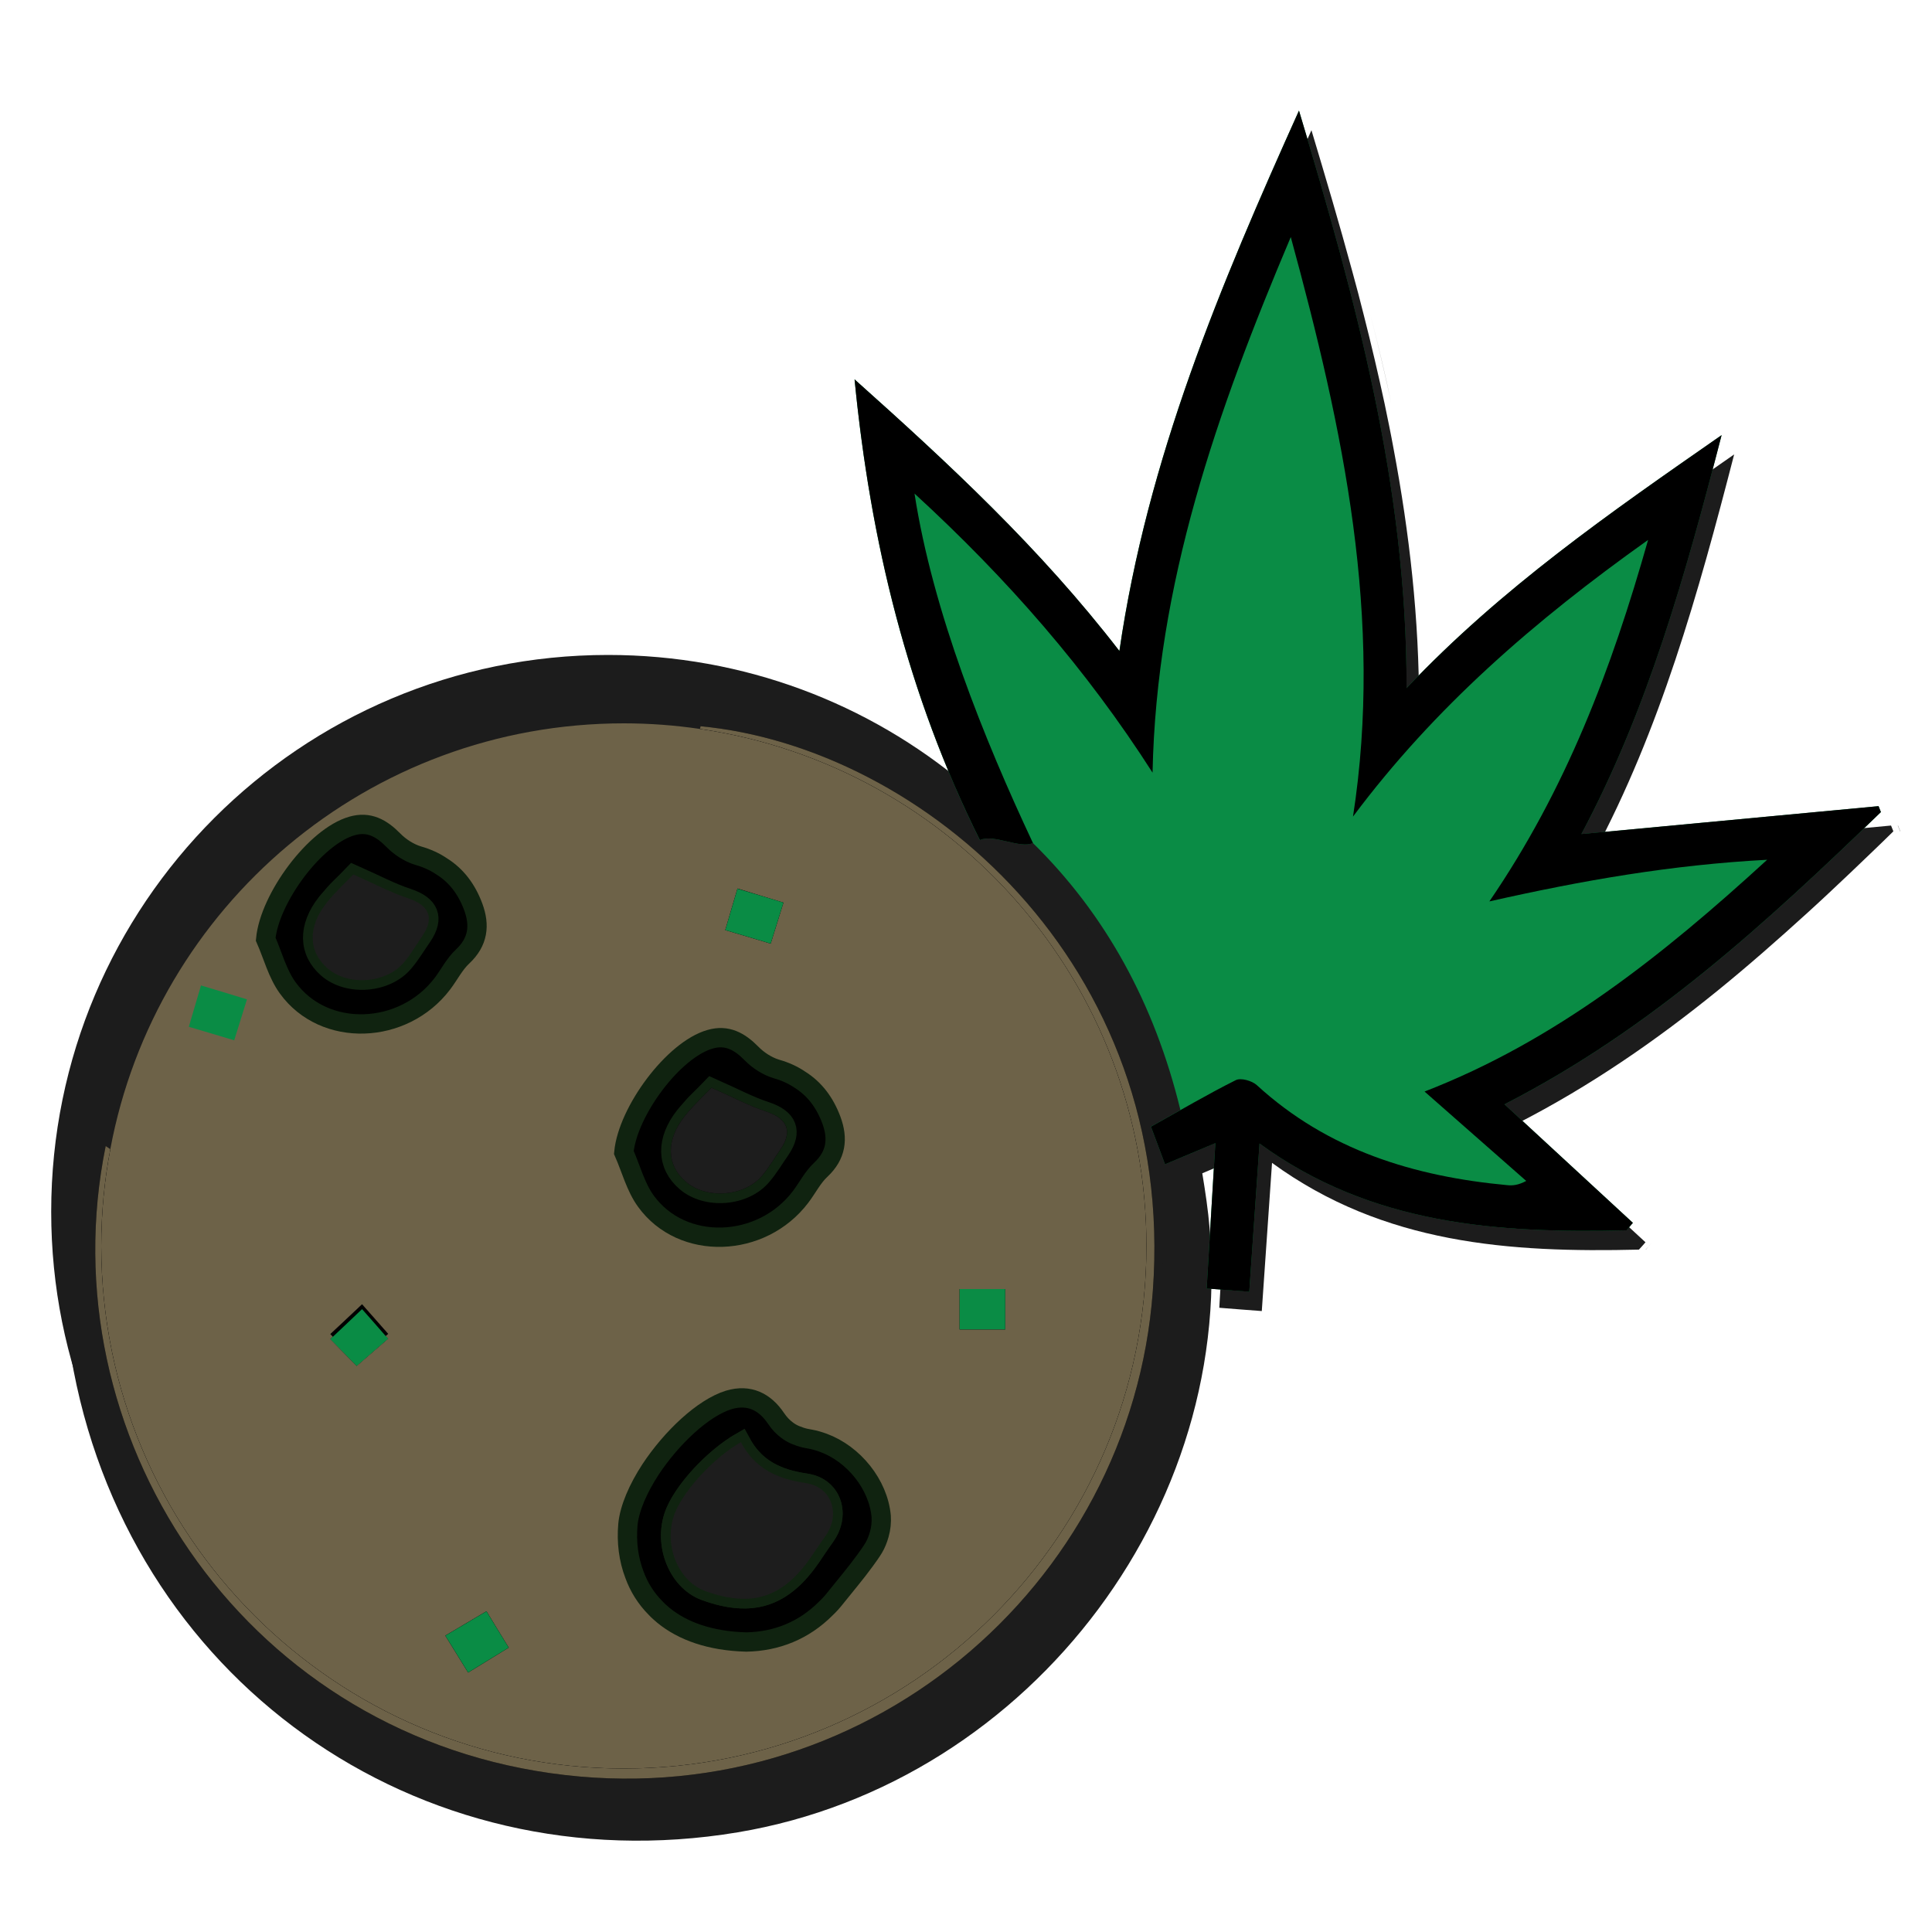 <?xml version="1.0" encoding="utf-8"?>
<!-- Generator: Adobe Illustrator 17.0.0, SVG Export Plug-In . SVG Version: 6.00 Build 0)  -->
<!DOCTYPE svg PUBLIC "-//W3C//DTD SVG 1.1//EN" "http://www.w3.org/Graphics/SVG/1.1/DTD/svg11.dtd">
<svg version="1.1" id="Layer_1" xmlns="http://www.w3.org/2000/svg" xmlns:xlink="http://www.w3.org/1999/xlink" x="0px" y="0px"
	 width="100px" height="100px" viewBox="0 0 100 100" enable-background="new 0 0 100 100" xml:space="preserve">
<g id="Layer_1_3_">
	<g>
		<path fill="#1C1C1C" d="M49.87,41.21c-0.01,0-0.01,0-0.01,0c0.05,0.13,0.11,0.25,0.17,0.38C49.97,41.46,49.92,41.34,49.87,41.21z"
			/>
		<path fill="#1C1C1C" d="M97.88,42.73c-5.11,0.48-10.21,0.96-15.38,1.44c3.43-6.42,5.39-13.4,7.26-20.65
			c-5.79,4.03-11.38,7.9-16.31,13.1c0.01-4.6-0.5-9.04-1.32-13.4c-0.14-0.77-0.3-1.54-0.46-2.31c-0.33-1.54-0.69-3.07-1.08-4.6
			c-0.19-0.76-0.39-1.52-0.6-2.28c-0.66-2.43-1.38-4.86-2.11-7.29c-0.76,1.69-1.51,3.38-2.24,5.07c-0.73,1.7-1.43,3.39-2.1,5.11
			c-1.11,2.85-2.12,5.74-2.97,8.68c-0.17,0.59-0.33,1.19-0.49,1.78c-0.31,1.2-0.59,2.4-0.84,3.62s-0.47,2.45-0.65,3.7
			c-4.1-5.32-8.82-9.7-13.71-14.06c0.14,1.43,0.31,2.85,0.52,4.26c0.05,0.36,0.11,0.71,0.17,1.06c0.06,0.42,0.14,0.83,0.21,1.25
			c0.24,1.33,0.51,2.65,0.82,3.96c0.1,0.43,0.21,0.86,0.32,1.28c0.08,0.35,0.18,0.7,0.28,1.04c0.09,0.35,0.19,0.7,0.29,1.04
			c0.11,0.37,0.22,0.73,0.33,1.1c0.59,1.88,1.27,3.74,2.04,5.57c-2.17-1.42-4.59-2.63-7.28-3.62c-3.45-1.26-7.06-2.48-10.77-0.56
			c-0.56,0.29-0.91,0.55-1.05,1.21c-1.15,5.31-5.37,8.93-10.79,9.27c-1.19,0.07-2.39,0.01-3.58,0.01c0.02,2.83,0.74,5.87-2.4,7.44
			c-2.2,1.1-4.3,0.5-5.96-1.25c-0.89,0.62-1.82,1.21-2.69,1.86c-0.27,0.2-0.51,0.54-0.61,0.86c-1.35,4.5-1.84,9.1-1.06,13.75
			c2.8,16.67,17.92,27.44,34.52,24.67c15.28-2.56,26.39-17.36,24.26-32.68c-0.07-0.49-0.14-0.96-0.22-1.43
			c0.44-0.19,0.87-0.37,1.33-0.56c-0.16,2.54-0.3,4.97-0.45,7.52c0.79,0.06,1.48,0.12,2.2,0.17c0.18-2.6,0.35-5.03,0.53-7.67
			c5.79,4.22,12.32,4.65,18.99,4.49c0.12-0.13,0.23-0.25,0.34-0.38c-2.19-2.02-4.37-4.04-6.65-6.14c3.81-1.95,7.21-4.31,10.39-6.89
			c0.8-0.65,1.58-1.31,2.35-1.98c0.77-0.67,1.53-1.35,2.29-2.04c0.76-0.69,1.5-1.39,2.24-2.09c0.74-0.71,1.48-1.41,2.21-2.13
			C97.96,42.93,97.92,42.83,97.88,42.73z M34.55,38.54c-0.18,0.03-0.34,0.06-0.49,0.1c0.15-0.05,0.31-0.08,0.49-0.11V38.54z
			 M49.86,41.21c0,0,0,0,0.01,0c0.05,0.13,0.1,0.25,0.16,0.38C49.97,41.46,49.91,41.34,49.86,41.21z"/>
	</g>
</g>
<path fill="#1C1C1C" d="M49.98,40.63c-5-4.21-11.46-6.73-18.51-6.73c-15.92,0-28.82,12.9-28.82,28.82c0,3.9,0.77,7.61,2.18,11
	c4.32,10.46,14.62,17.82,26.64,17.82c15.92,0,28.82-12.9,28.82-28.82C60.29,53.85,56.28,45.91,49.98,40.63z M34.9,38.54
	c-0.18,0.03-0.34,0.06-0.49,0.1c0.15-0.05,0.31-0.08,0.49-0.11V38.54z M50.21,41.21c0,0,0,0,0.01,0c0.05,0.13,0.1,0.25,0.16,0.38
	C50.32,41.46,50.26,41.34,50.21,41.21z"/>
<path fill="#6D6248" d="M34.9,38.53v0.01c-0.18,0.03-0.34,0.06-0.49,0.1C34.56,38.59,34.72,38.56,34.9,38.53z"/>
<path fill="#6D6248" d="M50.38,41.59c-0.06-0.13-0.12-0.25-0.17-0.38c0,0,0,0,0.01,0C50.27,41.34,50.32,41.46,50.38,41.59z"/>
<g id="Layer_2_1_">
	<path fill="#282828" d="M50.38,41.59c-0.06-0.13-0.12-0.25-0.17-0.38c0,0,0,0,0.01,0C50.27,41.34,50.32,41.46,50.38,41.59z"/>
	<path fill="#282828" d="M63.89,16.92c-1.11,2.85-2.12,5.74-2.97,8.68C61.76,22.66,62.77,19.77,63.89,16.92z"/>
	<path fill="#282828" d="M72.02,20.91c-0.33-1.54-0.69-3.07-1.08-4.6C71.33,17.84,71.7,19.37,72.02,20.91z"/>
	<path fill="#282828" d="M85.52,64.3c-0.11,0.12-0.22,0.25-0.33,0.38h-0.01C85.3,64.55,85.41,64.43,85.52,64.3z"/>
	<path fill="#282828" d="M98.36,43.03h-0.01c-0.04-0.1-0.08-0.2-0.12-0.3h0.01C98.28,42.83,98.32,42.93,98.36,43.03z"/>
</g>
<path fill="#6D6248" d="M36.23,37.73c-1.29-0.19-2.6-0.29-3.94-0.29c-13.23,0-24.24,9.49-26.58,22.04c-0.31,1.62-0.47,3.3-0.47,5.01
	c0,14.94,12.11,27.05,27.05,27.05s27.05-12.11,27.05-27.05C59.34,50.89,49.3,39.63,36.23,37.73z M38.17,46v-0.01
	c0.41,0.13,0.79,0.24,1.17,0.36c0.39,0.12,0.78,0.24,1.21,0.37c-0.24,0.77-0.44,1.41-0.66,2.12c-0.79-0.24-1.51-0.45-2.35-0.7
	C37.75,47.42,37.95,46.76,38.17,46z M20.09,69.29c-0.48,0.42-1.08,0.93-1.63,1.41c-0.37-0.38-0.85-0.87-1.36-1.39
	c0.04-0.04,0.08-0.08,0.13-0.12c-0.04-0.05-0.08-0.09-0.13-0.14c0.46-0.43,1.03-0.96,1.64-1.54c0.42,0.47,0.87,0.98,1.35,1.53
	c-0.04,0.04-0.08,0.07-0.13,0.11C20.01,69.2,20.05,69.24,20.09,69.29z M24.23,86.57c-0.39-0.63-0.76-1.23-1.18-1.91
	c0.73-0.43,1.4-0.83,2.13-1.26c0.38,0.63,0.72,1.18,1.15,1.88C25.6,85.73,24.96,86.12,24.23,86.57z M36.76,53.79
	c0.87-0.25,1.52,0.11,2.14,0.74c0.34,0.35,0.82,0.66,1.29,0.8c0.46,0.13,0.86,0.31,1.22,0.56c0.75,0.47,1.28,1.17,1.62,2.08
	c0.36,0.97,0.26,1.82-0.55,2.58c-0.42,0.39-0.69,0.94-1.04,1.4c-2.02,2.67-6.13,2.82-8.01,0.22c-0.53-0.73-0.77-1.68-1.14-2.52
	C32.49,57.53,34.85,54.33,36.76,53.79z M45.51,79.42c-0.07,0.25-0.17,0.5-0.29,0.7c-0.14,0.23-0.3,0.45-0.46,0.67
	c-0.48,0.66-1.01,1.28-1.52,1.92c-0.16,0.19-0.32,0.37-0.48,0.53c-1.15,1.16-2.57,1.72-4.13,1.75c-1.88-0.05-3.3-0.57-4.29-1.38
	c-0.14-0.12-0.28-0.24-0.4-0.37c-0.51-0.51-0.87-1.1-1.1-1.73c-0.32-0.81-0.43-1.7-0.35-2.6c0.07-0.84,0.53-1.87,1.18-2.85
	c1.09-1.65,2.72-3.19,4.05-3.6c1.07-0.32,1.88,0.11,2.45,0.96c0.17,0.25,0.35,0.44,0.55,0.59c0.14,0.11,0.28,0.19,0.44,0.26
	c0.08,0.03,0.16,0.06,0.24,0.09c0.17,0.06,0.35,0.1,0.54,0.13c0.23,0.04,0.46,0.11,0.68,0.19c1.57,0.58,2.84,2.15,2.99,3.8
	C45.63,78.78,45.6,79.11,45.51,79.42z M49.67,68.81v-2.09h2.36v2.09H49.67z"/>
<path fill="#6D6248" d="M20.09,69.04c-0.04,0.04-0.08,0.07-0.13,0.11c0.05,0.05,0.09,0.09,0.13,0.14c-0.48,0.42-1.08,0.93-1.63,1.41
	c-0.37-0.38-0.85-0.87-1.36-1.39c0.04-0.04,0.08-0.08,0.13-0.12c-0.04-0.05-0.08-0.09-0.13-0.14c0.46-0.43,1.03-0.96,1.64-1.54
	C19.16,67.98,19.61,68.49,20.09,69.04z"/>
<path fill="#6D6248" d="M25.18,83.4c0.38,0.63,0.72,1.18,1.15,1.88c-0.73,0.45-1.37,0.84-2.1,1.29c-0.39-0.63-0.76-1.23-1.18-1.91
	C23.78,84.23,24.45,83.83,25.18,83.4z"/>
<path fill="#6D6248" d="M39.89,48.84c-0.79-0.24-1.51-0.45-2.35-0.7c0.21-0.72,0.41-1.38,0.63-2.14v-0.01
	c0.41,0.13,0.79,0.24,1.17,0.36c0.39,0.12,0.78,0.24,1.21,0.37C40.31,47.49,40.11,48.13,39.89,48.84z"/>
<path fill="#6D6248" d="M33.43,62.17c-0.53-0.73-0.77-1.68-1.14-2.52c0.2-2.12,2.56-5.32,4.47-5.86c0.87-0.25,1.52,0.11,2.14,0.74
	c0.34,0.35,0.82,0.66,1.29,0.8c0.46,0.13,0.86,0.31,1.22,0.56c0.75,0.47,1.28,1.17,1.62,2.08c0.36,0.97,0.26,1.82-0.55,2.58
	c-0.42,0.39-0.69,0.94-1.04,1.4C39.42,64.62,35.31,64.77,33.43,62.17z"/>
<path fill="#6D6248" d="M45.61,78.48c0.02,0.3-0.01,0.63-0.1,0.94c-0.07,0.25-0.17,0.5-0.29,0.7c-0.14,0.23-0.3,0.45-0.46,0.67
	c-0.48,0.66-1.01,1.28-1.52,1.92c-0.15,0.19-0.31,0.37-0.48,0.53c-1.15,1.16-2.57,1.72-4.13,1.75c-1.88-0.05-3.3-0.57-4.29-1.38
	c-0.14-0.12-0.28-0.24-0.4-0.37c-0.51-0.51-0.87-1.1-1.1-1.73c-0.32-0.81-0.43-1.7-0.35-2.6c0.07-0.84,0.53-1.87,1.18-2.85
	c1.09-1.65,2.72-3.19,4.05-3.6c1.07-0.32,1.88,0.11,2.45,0.96c0.17,0.25,0.35,0.44,0.55,0.59c0.14,0.11,0.28,0.19,0.44,0.26
	c0.08,0.03,0.16,0.06,0.24,0.09c0.17,0.06,0.35,0.1,0.54,0.13c0.23,0.04,0.46,0.11,0.68,0.19C44.19,75.26,45.46,76.83,45.61,78.48z"
	/>
<rect x="49.67" y="66.72" fill="#6D6248" width="2.36" height="2.09"/>
<g id="Layer_1_1_">
	<g>
		<path d="M36.26,37.59c-0.01,0.05-0.02,0.09-0.03,0.14c13.07,1.9,23.11,13.16,23.11,26.76c0,14.94-12.11,27.05-27.05,27.05
			S5.24,79.43,5.24,64.49c0-1.71,0.16-3.39,0.47-5.01c-0.08-0.06-0.16-0.11-0.24-0.16c-3.02,14.84,6.9,30.17,23.03,32.46
			c16.11,2.29,30.05-9.65,31.17-24.96C60.92,49.87,47.72,38.67,36.26,37.59z M52.03,66.72h-2.36v2.09h2.36V66.72z M41.44,61.95
			c0.35-0.46,0.62-1.01,1.04-1.4c0.81-0.76,0.91-1.61,0.55-2.58c-0.34-0.91-0.87-1.61-1.62-2.08c-0.36-0.25-0.76-0.43-1.22-0.56
			c-0.47-0.14-0.95-0.45-1.29-0.8c-0.62-0.63-1.27-0.99-2.14-0.74c-1.91,0.54-4.27,3.74-4.47,5.86c0.37,0.84,0.61,1.79,1.14,2.52
			C35.31,64.77,39.42,64.62,41.44,61.95z M41.4,74.36c-0.08-0.03-0.16-0.06-0.24-0.09c-0.16-0.07-0.3-0.15-0.44-0.26
			c-0.2-0.15-0.38-0.34-0.55-0.59c-0.57-0.85-1.38-1.28-2.45-0.96c-1.33,0.41-2.96,1.95-4.05,3.6c-0.65,0.98-1.11,2.01-1.18,2.85
			c-0.08,0.9,0.03,1.79,0.35,2.6c0.23,0.63,0.59,1.22,1.1,1.73c0.12,0.13,0.26,0.25,0.4,0.37c0.99,0.81,2.41,1.33,4.29,1.38
			c1.56-0.03,2.98-0.59,4.13-1.75c0.17-0.16,0.33-0.34,0.48-0.53c0.51-0.64,1.04-1.26,1.52-1.92c0.16-0.22,0.32-0.44,0.46-0.67
			c0.12-0.2,0.22-0.45,0.29-0.7c0.09-0.31,0.12-0.64,0.1-0.94c-0.15-1.65-1.42-3.22-2.99-3.8c-0.22-0.08-0.45-0.15-0.68-0.19
			C41.75,74.46,41.57,74.42,41.4,74.36z M40.55,46.72c-0.43-0.13-0.82-0.25-1.21-0.37c-0.38-0.12-0.76-0.23-1.17-0.36V46
			c-0.22,0.76-0.42,1.42-0.63,2.14c0.84,0.25,1.56,0.46,2.35,0.7C40.11,48.13,40.31,47.49,40.55,46.72z M26.33,85.28
			c-0.43-0.7-0.77-1.25-1.15-1.88c-0.73,0.43-1.4,0.83-2.13,1.26c0.42,0.68,0.79,1.28,1.18,1.91C24.96,86.12,25.6,85.73,26.33,85.28
			z M18.46,70.7c0.55-0.48,1.15-0.99,1.63-1.41c-0.04-0.05-0.08-0.09-0.13-0.14c0.05-0.04,0.09-0.07,0.13-0.11
			c-0.48-0.55-0.93-1.06-1.35-1.53c-0.61,0.58-1.18,1.11-1.64,1.54c0.05,0.05,0.09,0.09,0.13,0.14c-0.05,0.04-0.09,0.08-0.13,0.12
			C17.61,69.83,18.09,70.32,18.46,70.7z"/>
		<path fill="#6D6248" d="M36.26,37.59c-0.01,0.05-0.02,0.09-0.03,0.14c13.07,1.9,23.11,13.16,23.11,26.76
			c0,14.94-12.11,27.05-27.05,27.05S5.24,79.43,5.24,64.49c0-1.71,0.16-3.39,0.47-5.01c-0.08-0.06-0.16-0.11-0.24-0.16
			c-3.02,14.84,6.9,30.17,23.03,32.46c16.11,2.29,30.05-9.65,31.17-24.96C60.92,49.87,47.72,38.67,36.26,37.59z M45.21,80.12
			c-0.14,0.23-0.29,0.45-0.45,0.67c0.16-0.22,0.32-0.44,0.46-0.67c0.12-0.2,0.22-0.45,0.29-0.7C45.44,79.67,45.34,79.92,45.21,80.12
			z M41.94,74.49c-0.19-0.03-0.37-0.07-0.54-0.13c0.17,0.06,0.35,0.1,0.54,0.14c0.23,0.04,0.46,0.1,0.68,0.18
			C42.4,74.6,42.17,74.53,41.94,74.49z M20.09,69.29c-0.04-0.05-0.08-0.09-0.13-0.14c-0.45,0.4-1,0.85-1.5,1.29
			c-0.34-0.34-0.76-0.77-1.23-1.25c-0.05,0.04-0.09,0.08-0.13,0.12c0.51,0.52,0.99,1.01,1.36,1.39
			C19.01,70.22,19.61,69.71,20.09,69.29z"/>
		<path stroke="#102310" stroke-miterlimit="10" d="M42.62,74.68c-0.22-0.08-0.45-0.15-0.68-0.19c-0.19-0.03-0.37-0.07-0.54-0.13
			c-0.08-0.03-0.16-0.06-0.24-0.09c-0.16-0.07-0.3-0.15-0.44-0.26c-0.2-0.15-0.38-0.34-0.55-0.59c-0.57-0.85-1.38-1.28-2.45-0.96
			c-1.33,0.41-2.96,1.95-4.05,3.6c-0.64,0.98-1.09,2.01-1.17,2.85c-0.08,0.9,0.03,1.79,0.34,2.6c0.23,0.63,0.59,1.22,1.1,1.73
			c0.12,0.13,0.26,0.25,0.4,0.37c0.99,0.81,2.41,1.33,4.29,1.38c1.56-0.03,2.98-0.59,4.13-1.75c0.17-0.16,0.33-0.34,0.48-0.53
			c0.51-0.64,1.04-1.26,1.52-1.92c0.16-0.22,0.32-0.44,0.46-0.67c0.12-0.2,0.22-0.45,0.29-0.7c0.09-0.31,0.12-0.64,0.1-0.94
			C45.46,76.83,44.19,75.26,42.62,74.68z M42.72,79.51c-0.26,0.36-0.5,0.72-0.74,1.08c-0.13,0.18-0.25,0.35-0.38,0.51
			c-0.26,0.32-0.52,0.6-0.8,0.82c-1.17,0.96-2.51,1.07-4.29,0.43c-1.48-0.53-2.23-2.56-1.54-4.13c0.45-1.03,1.62-2.36,2.84-3.23
			c0.18-0.12,0.35-0.24,0.53-0.34c0.19,0.34,0.39,0.63,0.63,0.87c0.11,0.13,0.24,0.24,0.37,0.34c0.26,0.21,0.54,0.37,0.85,0.5
			c0.3,0.14,0.63,0.24,0.98,0.31c0.17,0.04,0.35,0.07,0.54,0.1c0.11,0.02,0.22,0.04,0.32,0.07C43.14,77.2,43.45,78.49,42.72,79.51z"
			/>
		<path stroke="#102310" stroke-miterlimit="10" d="M42.717,79.513c-0.254,0.353-0.493,0.719-0.741,1.079
			c-1.455,2.113-3.064,2.63-5.468,1.763c-1.477-0.535-2.229-2.56-1.536-4.138c0.517-1.174,1.968-2.749,3.373-3.571
			c0.729,1.37,1.885,1.9,3.364,2.12C43.082,76.968,43.516,78.402,42.717,79.513z"/>
		<path stroke="#102310" stroke-miterlimit="10" d="M43.03,57.97c-0.34-0.91-0.87-1.61-1.62-2.08c-0.35-0.24-0.76-0.43-1.22-0.56
			c-0.47-0.14-0.95-0.45-1.29-0.8c-0.62-0.63-1.27-0.99-2.14-0.74c-1.91,0.54-4.27,3.74-4.47,5.86c0.37,0.84,0.61,1.79,1.14,2.52
			c1.88,2.6,5.99,2.45,8.01-0.22c0.35-0.46,0.62-1.01,1.04-1.4C43.29,59.79,43.39,58.94,43.03,57.97z M40.39,59.51
			c-0.31,0.44-0.59,0.92-0.94,1.33c-0.91,1.1-2.88,1.25-3.95,0.33c-1.01-0.87-1.05-2.15-0.05-3.41c0.08-0.09,0.15-0.19,0.24-0.28
			c0.1-0.12,0.21-0.24,0.31-0.35l0.19-0.19c0.24-0.24,0.47-0.46,0.64-0.64c1.11,0.49,1.94,0.94,2.83,1.23
			C40.76,57.9,41.04,58.55,40.39,59.51z"/>
		<path d="M40.389,59.505c-0.309,0.447-0.587,0.922-0.934,1.339c-0.911,1.096-2.886,1.245-3.953,0.324
			c-1.008-0.87-1.052-2.15-0.053-3.406c0.469-0.589,1.036-1.102,1.378-1.461c1.109,0.491,1.942,0.938,2.829,1.232
			C40.759,57.896,41.044,58.552,40.389,59.505z"/>
		<path fill="#0A8C45" d="M40.55,46.72c-0.24,0.77-0.44,1.41-0.66,2.12c-0.79-0.24-1.51-0.45-2.35-0.7
			c0.21-0.72,0.41-1.38,0.63-2.14c0.41,0.12,0.79,0.24,1.17,0.35C39.73,46.47,40.12,46.59,40.55,46.72z"/>
		<path fill="#0A8C45" d="M12.783,51.727c-0.24,0.77-0.44,1.41-0.66,2.12c-0.79-0.24-1.51-0.45-2.35-0.7
			c0.21-0.72,0.41-1.38,0.63-2.14c0.41,0.12,0.79,0.24,1.17,0.35C11.963,51.477,12.353,51.597,12.783,51.727z"/>
		<path fill="#0A8C45" d="M26.33,85.28c-0.73,0.45-1.37,0.84-2.1,1.29c-0.39-0.63-0.76-1.23-1.18-1.91c0.73-0.43,1.4-0.83,2.13-1.26
			C25.56,84.03,25.9,84.58,26.33,85.28z"/>
		<path fill="#0A8C45" d="M20.09,69.29c-0.48,0.42-1.08,0.93-1.63,1.41c-0.37-0.38-0.85-0.87-1.36-1.39
			c0.04-0.04,0.08-0.08,0.13-0.12c0.43-0.41,0.96-0.9,1.51-1.43c0.38,0.43,0.79,0.89,1.22,1.39C20.01,69.2,20.05,69.24,20.09,69.29z
			"/>
		<rect x="49.67" y="66.72" fill="#0A8C45" width="2.36" height="2.09"/>
		<path fill="#1D1D1D" d="M38.344,74.644c0.73,1.371,1.887,1.902,3.365,2.121c1.373,0.204,1.807,1.637,1.009,2.748
			c-0.255,0.354-0.493,0.72-0.741,1.079c-1.457,2.112-3.064,2.63-5.468,1.762c-1.477-0.533-2.229-2.56-1.536-4.137
			C35.488,77.041,36.94,75.468,38.344,74.644z"/>
		<path fill="#1D1D1D" d="M36.828,56.301c1.107,0.49,1.942,0.937,2.827,1.23c1.102,0.366,1.388,1.021,0.732,1.974
			c-0.309,0.448-0.586,0.922-0.933,1.339c-0.911,1.097-2.885,1.245-3.953,0.324c-1.009-0.869-1.052-2.149-0.052-3.405
			C35.919,57.173,36.487,56.659,36.828,56.301z"/>
		<path stroke="#102310" stroke-miterlimit="10" d="M24.492,46.931c-0.34-0.91-0.87-1.61-1.62-2.08c-0.35-0.24-0.76-0.43-1.22-0.56
			c-0.47-0.14-0.95-0.45-1.29-0.8c-0.62-0.63-1.27-0.99-2.14-0.74c-1.91,0.54-4.27,3.74-4.47,5.86c0.37,0.84,0.61,1.79,1.14,2.52
			c1.88,2.6,5.99,2.45,8.01-0.22c0.35-0.46,0.62-1.01,1.04-1.4C24.752,48.751,24.852,47.901,24.492,46.931z M21.852,48.471
			c-0.31,0.44-0.59,0.92-0.94,1.33c-0.91,1.1-2.88,1.25-3.95,0.33c-1.01-0.87-1.05-2.15-0.05-3.41c0.08-0.09,0.15-0.19,0.24-0.28
			c0.1-0.12,0.21-0.24,0.31-0.35l0.19-0.19c0.24-0.24,0.47-0.46,0.64-0.64c1.11,0.49,1.94,0.94,2.83,1.23
			C22.222,46.861,22.502,47.511,21.852,48.471z"/>
		<path fill="#1D1D1D" d="M18.29,45.262c1.107,0.49,1.942,0.937,2.827,1.23c1.102,0.366,1.388,1.021,0.732,1.974
			c-0.309,0.448-0.586,0.922-0.933,1.339c-0.911,1.097-2.885,1.245-3.953,0.324c-1.009-0.869-1.052-2.149-0.052-3.405
			C17.381,46.134,17.948,45.62,18.29,45.262z"/>
	</g>
</g>
<g id="Layer_2">
	<path fill="#0A8C45" d="M77.872,57.159c2.277,2.102,4.462,4.118,6.646,6.136c-0.112,0.13-0.222,0.257-0.333,0.385
		c-6.671,0.158-13.208-0.274-18.993-4.495c-0.182,2.639-0.35,5.067-0.53,7.671c-0.719-0.053-1.409-0.105-2.205-0.167
		c0.153-2.549,0.298-4.977,0.449-7.524c-0.46,0.193-0.894,0.377-1.333,0.564c-0.41,0.171-0.826,0.347-1.271,0.532
		c-0.265-0.706-0.511-1.361-0.729-1.946c0.519-0.289,1.026-0.577,1.525-0.859c-1.346-5.541-3.903-10.161-7.637-13.823
		c-0.669,0.313-2.033-0.484-2.744-0.149c-0.539-1.083-1.039-2.172-1.503-3.272c-2.766-6.536-4.282-13.389-4.983-20.576
		c4.887,4.366,9.605,8.741,13.707,14.06c1.451-9.984,5.224-18.925,9.296-27.97c2.941,9.792,5.586,19.436,5.568,29.891
		c4.924-5.194,10.521-9.067,16.306-13.093c-1.87,7.245-3.833,14.224-7.256,20.648c5.165-0.484,10.273-0.964,15.381-1.444
		c0.042,0.103,0.081,0.204,0.12,0.307C91.475,47.717,85.485,53.263,77.872,57.159z"/>
	<path d="M84.186,63.682c-6.671,0.157-13.208-0.273-18.993-4.494c-0.183,2.638-0.35,5.067-0.531,7.672
		c-0.719-0.054-1.409-0.107-2.205-0.167c0.152-2.551,0.297-4.979,0.45-7.525c-0.889,0.374-1.682,0.708-2.605,1.095
		c-0.264-0.705-0.51-1.361-0.728-1.946c1.519-0.848,2.929-1.678,4.39-2.409c0.262-0.132,0.841,0.031,1.089,0.259
		c3.675,3.366,8.137,4.728,12.967,5.177c0.277,0.026,0.557,0.004,0.977-0.219c-1.707-1.5-3.414-3.001-5.263-4.627
		c6.748-2.612,12.271-6.995,17.734-11.997c-4.953,0.265-9.546,1.064-14.379,2.156c3.968-5.8,6.316-11.997,8.216-18.711
		c-5.884,4.183-11.06,8.674-15.274,14.321c1.584-10.224-0.487-19.987-3.221-29.997c-3.83,9.045-6.957,17.968-7.154,27.722
		c-3.412-5.332-7.484-10.008-12.321-14.445c0.944,6.102,3.592,12.688,6.13,18.088c-0.669,0.315-2.036-0.485-2.745-0.151
		c-3.738-7.513-5.669-15.451-6.488-23.848c4.886,4.366,9.606,8.74,13.709,14.06c1.45-9.983,5.224-18.927,9.294-27.97
		c2.941,9.793,5.587,19.435,5.569,29.89c4.923-5.194,10.52-9.069,16.306-13.094c-1.87,7.245-3.834,14.224-7.257,20.648
		c5.166-0.485,10.274-0.964,15.382-1.444c0.041,0.102,0.081,0.205,0.121,0.306c-5.883,5.685-11.873,11.23-19.484,15.127
		c2.276,2.101,4.46,4.118,6.645,6.135C84.407,63.424,84.297,63.553,84.186,63.682z"/>
</g>
</svg>
